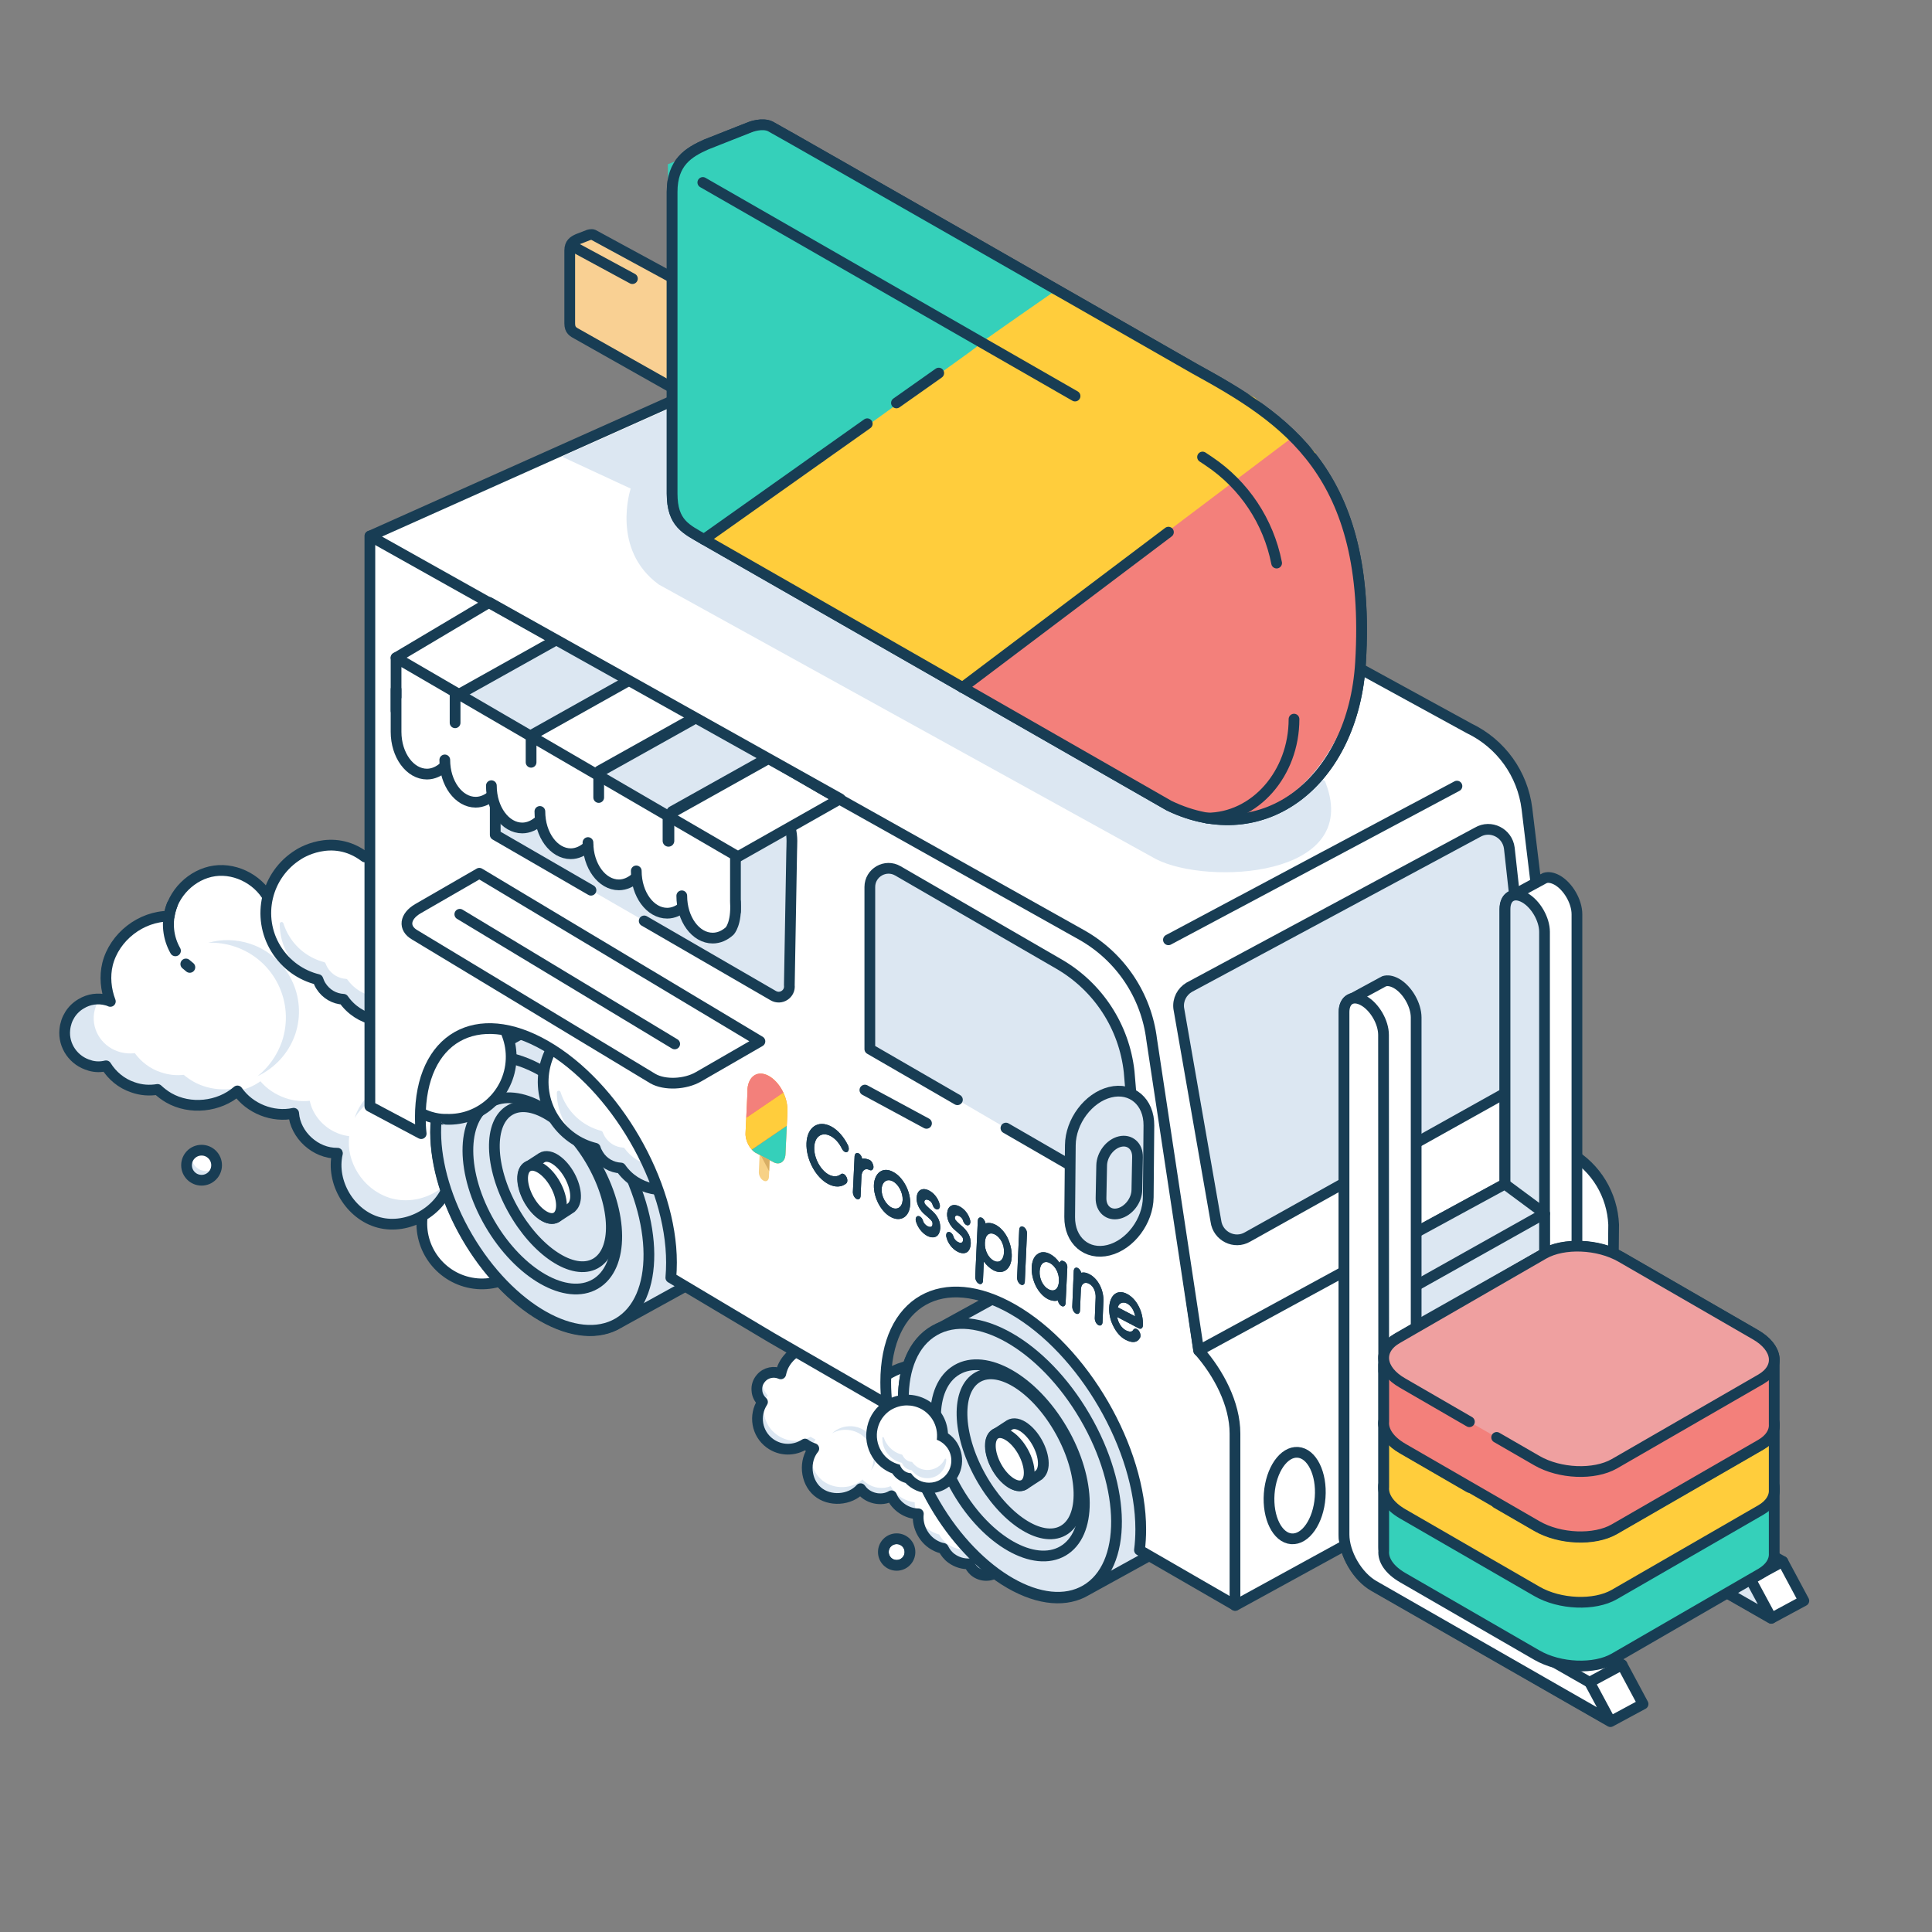 <?xml version="1.0" encoding="utf-8"?>
<!-- Generator: Adobe Illustrator 24.0.0, SVG Export Plug-In . SVG Version: 6.00 Build 0)  -->
<svg version="1.1" id="Layer_1" xmlns="http://www.w3.org/2000/svg" xmlns:xlink="http://www.w3.org/1999/xlink" x="0px" y="0px"
	 viewBox="0 0 900 900" style="enable-background:new 0 0 900 900;" xml:space="preserve">
<rect x="0" y="0" width="900" height="900" fill="#808080" stroke="none"/>
<style type="text/css">
	.st0{fill:#FFFFFF;}
	.st1{fill:none;stroke:#183D54;stroke-width:5.102;stroke-linecap:round;stroke-linejoin:round;stroke-miterlimit:10;}
	.st2{fill:none;stroke:#183D54;stroke-width:5;stroke-linecap:round;stroke-linejoin:round;stroke-miterlimit:10;}
	.st3{fill:#DCE7F2;}
	
		.st4{fill-rule:evenodd;clip-rule:evenodd;fill:#DCE7F2;stroke:#183D54;stroke-width:5;stroke-linecap:round;stroke-linejoin:round;stroke-miterlimit:10;}
	
		.st5{fill-rule:evenodd;clip-rule:evenodd;fill:#FFFFFF;stroke:#183D54;stroke-width:5;stroke-linecap:round;stroke-linejoin:round;stroke-miterlimit:10;}
	.st6{fill:none;stroke:#183D54;stroke-width:1.668;stroke-linecap:round;stroke-linejoin:round;stroke-miterlimit:10;}
	.st7{fill:#183D54;}
	.st8{fill:#FFFFFF;stroke:#183D54;stroke-width:5;stroke-linecap:round;stroke-linejoin:round;stroke-miterlimit:10;}
	.st9{fill:#DCE7F2;stroke:#183D54;stroke-width:5;stroke-linecap:round;stroke-linejoin:round;stroke-miterlimit:10;}
	
		.st10{fill-rule:evenodd;clip-rule:evenodd;fill:none;stroke:#183D54;stroke-width:5;stroke-linecap:round;stroke-linejoin:round;stroke-miterlimit:10;}
	.st11{fill-rule:evenodd;clip-rule:evenodd;fill:#FFFFFF;}
	
		.st12{fill-rule:evenodd;clip-rule:evenodd;fill:#DCE7F2;stroke:#183D54;stroke-width:5.424;stroke-linecap:round;stroke-linejoin:round;stroke-miterlimit:10;}
	
		.st13{fill-rule:evenodd;clip-rule:evenodd;fill:#F9D093;stroke:#183D54;stroke-width:5;stroke-linecap:round;stroke-linejoin:round;stroke-miterlimit:10;}
	.st14{fill:#35D0BA;}
	.st15{fill:#FFCD3C;}
	.st16{fill:#F3807B;}
	
		.st17{fill-rule:evenodd;clip-rule:evenodd;fill:#FFFFFF;stroke:#183D54;stroke-width:5.424;stroke-linecap:round;stroke-linejoin:round;stroke-miterlimit:10;}
	.st18{fill:#35D0BA;stroke:#183D54;stroke-width:5;stroke-linecap:round;stroke-linejoin:round;stroke-miterlimit:10;}
	.st19{fill:#FFCD3C;stroke:#183D54;stroke-width:5;stroke-linecap:round;stroke-linejoin:round;stroke-miterlimit:10;}
	.st20{fill:#F3807B;stroke:#183D54;stroke-width:5;stroke-linecap:round;stroke-linejoin:round;stroke-miterlimit:10;}
	.st21{fill:#EFA0A0;stroke:#183D54;stroke-width:5;stroke-linecap:round;stroke-linejoin:round;stroke-miterlimit:10;}
	.st22{clip-path:url(#SVGID_2_);fill:#F7D186;}
	.st23{clip-path:url(#SVGID_4_);fill:#FF9234;}
	.st24{clip-path:url(#SVGID_6_);enable-background:new    ;}
	.st25{clip-path:url(#SVGID_8_);}
	.st26{clip-path:url(#SVGID_10_);}
	.st27{clip-path:url(#SVGID_12_);fill:#FFCD3C;}
	.st28{clip-path:url(#SVGID_14_);enable-background:new    ;}
	.st29{clip-path:url(#SVGID_16_);}
	.st30{clip-path:url(#SVGID_18_);}
	.st31{clip-path:url(#SVGID_20_);fill:#F3807B;}
	.st32{clip-path:url(#SVGID_22_);enable-background:new    ;}
	.st33{clip-path:url(#SVGID_24_);}
	.st34{clip-path:url(#SVGID_26_);}
	.st35{clip-path:url(#SVGID_28_);fill:#35D0BA;}
	.st36{clip-path:url(#SVGID_30_);fill:#D8AE64;}
	.st37{clip-path:url(#SVGID_32_);fill:#183D54;}
	.st38{clip-path:url(#SVGID_34_);fill:#183D54;}
	.st39{clip-path:url(#SVGID_36_);fill:#183D54;}
	.st40{clip-path:url(#SVGID_38_);fill:#183D54;}
	.st41{clip-path:url(#SVGID_40_);fill:#183D54;}
	.st42{clip-path:url(#SVGID_42_);fill:#183D54;}
	.st43{clip-path:url(#SVGID_44_);fill:#183D54;}
	.st44{clip-path:url(#SVGID_46_);fill:#183D54;}
	.st45{clip-path:url(#SVGID_48_);fill:#183D54;}
	.st46{clip-path:url(#SVGID_50_);fill:#183D54;}
</style>
<g>
	<g>
		<g>
			<path class="st0" d="M276.4,569c0.9-11.4-7.5-21.4-18.9-22.3c-4.8-0.4-9.3,0.9-13,3.3c-4.5-4.5-10.6-7.5-17.5-8.1
				c-15.5-1.3-29.1,10.2-30.4,25.7c-1.3,15.5,10.2,29.1,25.7,30.4c7.6,0.6,14.8-1.9,20.3-6.4c0.9,0.3,1.8,0.5,2.8,0.6
				c3.9,0.3,7.5-1.4,9.8-4.2C266.1,588.3,275.5,580,276.4,569"/>
			<path class="st1" d="M253.2,546.7c-3.2,0.4-6.2,1.5-8.8,3.2c-4.5-4.5-10.6-7.5-17.5-8.1c-13.9-1.1-26.3,8-29.6,21.1"/>
			<path class="st2" d="M196.6,567.6c-1.3,15.5,10.2,29.1,25.7,30.4c7.6,0.6,14.8-1.9,20.3-6.4c0.9,0.3,1.8,0.5,2.8,0.6
				c3.9,0.3,7.5-1.4,9.8-4.2c10.9,0.3,20.3-8,21.2-19"/>
			<path class="st0" d="M225.8,469.2c3.1-6.1,8.5-10.5,14.7-12.6"/>
			<path class="st1" d="M225.8,469.2c3.1-6.1,8.5-10.5,14.7-12.6"/>
			<path class="st0" d="M273.9,535.6c0.8,0.1,1.6,0.3,2.4,0.6c2.2,0.7,4.1,1.9,5.6,3.4"/>
			<path class="st1" d="M273.9,535.6c0.8,0.1,1.6,0.3,2.4,0.6c2.2,0.7,4.1,1.9,5.6,3.4"/>
			<path class="st3" d="M238.9,519.8c-0.3-2.7-1.3-5.3-3.1-7.5c-5-6.2-14.2-7.1-20.5-2c-1.4,1.2-2.6,2.5-3.5,4
				c0.8-2.6,2.4-5,4.6-6.8c6-4.8,14.8-4,19.5,1.9C238.4,512.5,239.4,516.2,238.9,519.8z"/>
			<path class="st1" d="M242.8,591.3c-1.5-0.7-2.8-1.8-3.8-3.1"/>
			<circle class="st0" cx="93.9" cy="542.8" r="7"/>
			<path class="st3" d="M101.6,543.8c-1.2,3.7-5.2,5.6-8.9,4.4c-3.7-1.2-5.6-5.2-4.4-8.9c0.2-0.6,0.5-1.2,0.9-1.7
				c-0.5,3.3,1.5,6.5,4.7,7.6c3,1,6.3-0.1,8-2.7C101.8,542.9,101.7,543.3,101.6,543.8z"/>
			<circle class="st2" cx="93.9" cy="542.8" r="7"/>
			<path class="st0" d="M150.1,405.6c-5.8,8.2-14.4,16.9-24.2,14.8c-4.3-9.8-15.5-16-26.1-14.6c-10.6,1.5-19.7,10.5-21.1,21.1
				c-13-0.1-25.5,9.6-28.7,22.3c-1.4,5.8-0.9,11.9,1.3,17.4c-0.2-0.1-0.3-0.1-0.5-0.2c-0.4-0.1-0.8-0.3-1.2-0.4
				c-4.1-1-8.3-0.4-11.9,1.7c-3.6,2.2-6.2,5.6-7.2,9.7c-2,7.9,2.5,16.2,10.2,18.8c0.4,0.1,0.8,0.3,1.2,0.4c2.5,0.6,5.1,0.6,7.4,0.1
				c2.8,4.5,7.1,8.1,12.5,10c3.8,1.3,7.7,1.6,11.5,1c1.6,1.5,3.3,2.8,5.2,3.9c9.9,5.7,23.4,4.3,32-3.2c5.7,8.2,16.5,12.5,26.2,10.4
				c0.7,10.1,10.3,18.8,20.4,18.6c-3.2,13.5,5.9,28.7,19.4,32.3c13.4,3.5,28.9-5.3,32.7-18.6c2.3,1.8,4.9,3.1,7.6,4.1
				c0.2,10.9,7.1,21.1,18,24.8c13.4,4.6,28-2.2,33.3-15.2c3.8,0.9,7.7,0.3,11-1.6"/>
			<path class="st1" d="M285.9,554c1.6-6.4-1.3-13-6.7-16.2c1.3-1.4,2.6-2.9,3.6-4.6c6.3-10,6.2-23.5-0.1-33.5
				c-3.6-5.6-3.5-5.3-2.8-12c0.8-8.8-2.6-17.7-8.7-24"/>
			<path class="st3" d="M62.3,504.4c-4.9-1.7-9-4.9-11.7-9.1l-0.7-1.1l-1.3,0.3c-2.2,0.5-4.4,0.4-6.7-0.1c-0.3-0.1-0.7-0.2-1.1-0.3
				c-6.9-2.4-11-9.5-9.3-16.4c0.9-3.5,3.1-6.5,6.3-8.3c2.2-1.3,4.8-1.9,7.4-1.8c-0.5,0.9-0.8,1.9-1.1,3c-2,8,2.7,16.5,10.9,19.2
				c0.5,0.2,0.9,0.3,1.3,0.4c2.1,0.5,4.3,0.7,6.5,0.4c3,4.1,7.2,7.3,12.1,8.9c3.5,1.2,7.1,1.6,10.7,1.2c1.4,1.2,3,2.3,4.6,3.2
				c1.4,0.8,3,1.5,4.5,2c4.6,1.6,9.6,1.9,14.3,1.2c-6.8,5.6-16.8,7.3-25.7,4.3c-1.5-0.5-2.9-1.1-4.2-1.9c-1.8-1-3.4-2.2-4.8-3.6
				l-0.7-0.6l-0.9,0.1C69.4,505.9,65.7,505.6,62.3,504.4z"/>
			<path class="st3" d="M176.1,566.8c-11.8-4-19.4-17.1-16.7-28.6l0.5-2.1l-2.3,0c-1.9,0-3.8-0.3-5.7-0.9c-7-2.4-12.3-8.8-12.9-15.5
				l-0.2-2l-2,0.4c-4,0.8-8.2,0.5-12.3-0.9c-4.9-1.7-9.1-4.7-11.9-8.6l-0.5-0.7c3.3-0.8,6.4-2.2,9.2-4.2c3,3.5,7,6.2,11.6,7.8
				c3.8,1.3,7.7,1.7,11.4,1.3c1.4,6.9,6.9,13.1,14.1,15.5c1.4,0.5,2.9,0.8,4.3,1c-1.6,11.8,6.3,24.5,18.2,28.5
				c0.5,0.2,1.1,0.4,1.6,0.5c8.7,2.3,18-0.3,24.5-6c-4,11.1-17.7,18.1-29.5,15C177,567.2,176.6,567,176.1,566.8z"/>
			<path class="st2" d="M279.2,563c-3.3,2-7.3,2.6-11,1.6c-5.3,13-19.9,19.8-33.3,15.2c-10.9-3.7-17.9-13.9-18-24.8
				c-2.7-0.9-5.3-2.3-7.6-4.1c-3.8,13.4-19.3,22.1-32.7,18.6c-13.4-3.5-22.6-18.7-19.4-32.3c-10.2,0.2-19.7-8.5-20.4-18.6
				c-9.7,2.1-20.5-2.2-26.2-10.4c-8.6,7.5-22.1,8.9-32,3.2c-1.9-1.1-3.6-2.4-5.2-3.9c-3.7,0.6-7.6,0.4-11.5-1
				c-5.4-1.8-9.7-5.5-12.5-10c-2.4,0.6-4.9,0.6-7.4-0.1c-0.1,0-0.1,0-0.2-0.1c-7.4-2-12.4-9.1-11.6-16.7c0.5-5.1,3.3-9.5,7.6-12
				c3.6-2.2,7.9-2.8,11.9-1.7c0.4,0.1,0.8,0.2,1.2,0.4c0.2,0.1,0.3,0.1,0.5,0.2c-2.1-5.5-2.7-11.7-1.3-17.4
				c3.2-12.7,15.6-22.3,28.7-22.3c1.5-10.6,10.6-19.6,21.1-21.1c10.6-1.5,21.8,4.8,26.1,14.6c6.9-4.8,16.4-1.7,19.2,6.1l1.9,6.6
				c1.9,6.5,5.6,12.3,10.8,16.6c8.7-5.4,20.1-1,22.9,8.9"/>
			<path class="st1" d="M81.7,442.9c-3.4-6-4.3-13.3-1.9-20.3c0.1-0.4,0.3-0.8,0.4-1.1"/>
			<path class="st0" d="M88.4,450.6c-0.6-0.5-1.2-1-1.8-1.5"/>
			<path class="st1" d="M88.4,450.6c-0.6-0.5-1.2-1-1.8-1.5"/>
			<path class="st3" d="M275.8,560c-2.9,1.6-6.2,2.1-9.4,1.3l-1.5-0.4l-0.5,1.3c-4.7,11.5-17.9,17.2-30.1,13.1
				c-9.7-3.3-16.4-12.2-16.7-22.1l0-1.2l-1.2-0.4c-2.6-0.9-4.9-2.1-6.9-3.7l-0.6-0.5c1.7-1.9,3.1-4.1,4-6.5c1.3,0.8,2.8,1.6,4.3,2.2
				c0.8,10.1,7.8,19,17.8,22.4c12.6,4.3,26.2-1.3,31.6-12.7c3.4,0.5,6.8-0.1,9.8-1.8c2-1.2,3.7-2.7,4.9-4.6"/>
			<path class="st1" d="M208.5,457.4c-0.1-0.3-0.2-0.6-0.3-0.9c-1.5-4.5-5-7.7-9.3-9.1c0.2-2-0.1-4.1-0.7-6.1
				c-1.9-5.8-6.8-9.7-12.7-11c0.5-4.2,0.2-8.5-1.2-12.8c-5.1-15.6-22.1-23.9-38-18.8c-15.9,5.2-24.7,22-19.7,37.6
				c0.8,2.5,1.9,4.8,3.3,6.9"/>
			<path class="st3" d="M120,501.3c5-4,9-9.5,11.3-16c6.2-18.3-3.5-38.1-21.8-44.3c-4.2-1.4-8.4-2-12.5-1.8
				c6.2-1.8,13.1-1.7,19.7,0.5c17.4,5.9,26.7,24.8,20.8,42.2C134.4,490.8,127.9,497.6,120,501.3z"/>
			<path class="st3" d="M211.1,530.1c-0.4-4.5-2.2-9-5.2-12.7c-8.5-10.5-24.1-12.1-34.8-3.4c-2.4,2-4.4,4.3-5.9,6.8
				c1.4-4.4,4-8.5,7.9-11.6c10.2-8.2,25-6.8,33.1,3.3C210.4,517.6,212,524,211.1,530.1z"/>
		</g>
		<g>
			<path class="st0" d="M191.7,472.1c11.1-6.8,14.5-21.3,7.7-32.4c-2.9-4.6-7.1-7.9-11.8-9.7c1.1-7.2-0.3-14.8-4.4-21.5
				c-9.3-15-29-19.7-44-10.4c-15,9.3-19.7,29-10.4,44c4.6,7.4,11.7,12.3,19.5,14.2c0.3,1,0.8,2,1.4,3c2.3,3.8,6.3,6,10.5,6.2
				C167.1,475.7,181,478.7,191.7,472.1z"/>
			<path class="st3" d="M161.4,465.2c-0.1-0.2-0.4-0.3-0.6-0.3c-3.4-0.3-6.6-2.1-8.6-5.2c-0.4-0.7-0.8-1.4-1-2.1
				c-0.1-0.3-0.3-0.5-0.6-0.5c-6.5-1.7-12.4-5.9-16.2-12c-2.8-4.6-4.1-9.7-4.1-14.7c0-1,1.4-1.2,1.7-0.3c0.7,2.1,1.6,4.2,2.8,6.1
				c3.8,6.2,9.7,10.3,16.2,12c0.3,0.1,0.5,0.3,0.6,0.5c0.3,0.7,0.6,1.4,1,2.1c1.9,3.1,5.1,5,8.6,5.2c0.2,0,0.5,0.1,0.6,0.3
				c6.1,8.5,17.8,10.9,26.8,5.3c3.4-2.1,5.9-5,7.5-8.3c0.4-0.8,1.6-0.5,1.6,0.4c-0.1,6.6-3.5,13-9.6,16.8
				C179.2,476.1,167.5,473.6,161.4,465.2z"/>
			<path class="st2" d="M201.8,445c3.2,10-0.7,21.3-10.1,27.1c-10.7,6.6-24.6,3.6-31.7-6.6c-4.2-0.2-8.1-2.4-10.5-6.2
				c-0.6-0.9-1-1.9-1.4-3c-7.8-1.9-14.9-6.8-19.5-14.2c-9.3-15-4.6-34.7,10.4-44c0,0,15.6-10.6,31,1.1"/>
		</g>
		<g>
			<path class="st4" d="M332.1,568.3c0-31.5-22.2-69.8-49.7-85.7c-13.9-8-26.5-8.7-35.5-3.3l0,0l-29.1,16l0,0
				c-9.2,5-14.9,16.1-14.9,32.1c0,31.5,22.2,69.8,49.7,85.7c13.9,8,26.5,8.7,35.5,3.3l29.4-16.2c0,0,0.1,0,0.1-0.1l0.2-0.1l0,0
				C326.6,594.9,332.1,583.9,332.1,568.3z"/>
			
				<ellipse transform="matrix(0.863 -0.505 0.505 0.863 -246.189 203.583)" class="st4" cx="252.6" cy="556.1" rx="40.4" ry="70"/>
			
				<ellipse transform="matrix(0.863 -0.505 0.505 0.863 -246.189 203.583)" class="st4" cx="252.6" cy="556.1" rx="28.2" ry="48.9"/>
			
				<ellipse transform="matrix(0.875 -0.484 0.484 0.875 -235.417 193.799)" class="st4" cx="257.6" cy="552.8" rx="21.4" ry="40.9"/>
			<path class="st5" d="M268.1,558.1c0.4-5.6-3.3-13.3-8.3-17.2c-2.9-2.3-5.6-2.7-7.4-1.6l0,0l-6.6,4.3l0,0
				c-1.2,0.8-2.1,2.3-2.2,4.6c-0.4,5.6,3.3,13.3,8.3,17.2c3,2.4,5.7,2.8,7.6,1.5l0,0l6.6-4.3l0-0.1
				C267.2,561.7,267.9,560.2,268.1,558.1z"/>
			
				<ellipse transform="matrix(0.875 -0.484 0.484 0.875 -237.243 191.702)" class="st5" cx="252.6" cy="555.2" rx="7.1" ry="13.6"/>
		</g>
		<g>
			<path class="st0" d="M461.7,671.8c5.6-1.1,11.8,1.9,14.3,7c2.6,5.1,1.3,11.8-2.9,15.7c4,5.7,3.5,14.1-1.1,19.4
				c-2.1,2.4-5,4-8.1,4.7c0.1,0,0.2,0.1,0.2,0.2c0.2,0.1,0.4,0.3,0.5,0.4c1.7,1.5,2.7,3.5,2.9,5.8c0.2,2.2-0.6,4.4-2.1,6.1
				c-2.9,3.3-7.9,3.8-11.4,1.2c-0.2-0.1-0.3-0.3-0.5-0.4c-1.1-0.9-1.8-2-2.3-3.3c-2.8,0.2-5.7-0.6-8.2-2.5c-1.7-1.3-3-2.9-3.9-4.7
				c-1.1-0.2-2.2-0.6-3.3-1.1c-5.5-2.6-9-9-8.3-15c-5.3,0-10.5-3.5-12.5-8.4c-4.7,2.8-11.4,1.2-14.4-3.3c-5,5.5-14.4,6.1-20.1,1.3
				c-5.6-4.8-6.5-14.3-1.7-20c-1.5-0.5-2.9-1.2-4.1-2.1c-4.9,3.2-11.4,3.3-16.4-0.4c-6.1-4.5-7.5-13-3.4-19.2
				c-1.6-1.4-2.5-3.3-2.6-5.4c-0.1-2.1,0.5-4.1,1.9-5.7c2.3-2.7,6.1-3.4,9.2-2c0.2-1,0.5-2,0.9-3c2.5-5.8,8.5-9.9,14.7-10.1
				c3.6-0.1,3.4-0.1,6.1-2.4c4.5-3.8,11.2-4.8,16.7-2.4c5.4,2.4,9.3,7.9,9.6,13.8"/>
			<path class="st6" d="M461.7,671.8c5.6-1.1,11.8,1.9,14.3,7c2.6,5.1,1.3,11.8-2.9,15.7c4,5.7,3.5,14.1-1.1,19.4
				c-2.1,2.4-5,4-8.1,4.7c0.1,0,0.2,0.1,0.2,0.2c0.2,0.1,0.4,0.3,0.5,0.4c1.7,1.5,2.7,3.5,2.9,5.8c0.2,2.2-0.6,4.4-2.1,6.1
				c-2.9,3.3-7.9,3.8-11.4,1.2c-0.2-0.1-0.3-0.3-0.5-0.4c-1.1-0.9-1.8-2-2.3-3.3c-2.8,0.2-5.7-0.6-8.2-2.5c-1.7-1.3-3-2.9-3.9-4.7
				c-1.1-0.2-2.2-0.6-3.3-1.1c-5.5-2.6-9-9-8.3-15c-5.3,0-10.5-3.5-12.5-8.4c-4.7,2.8-11.4,1.2-14.4-3.3c-5,5.5-14.4,6.1-20.1,1.3
				c-5.6-4.8-6.5-14.3-1.7-20c-1.5-0.5-2.9-1.2-4.1-2.1c-4.9,3.2-11.4,3.3-16.4-0.4c-6.1-4.5-7.5-13-3.4-19.2
				c-1.6-1.4-2.5-3.3-2.6-5.4c-0.1-2.1,0.5-4.1,1.9-5.7c2.3-2.7,6.1-3.4,9.2-2c0.2-1,0.5-2,0.9-3c2.5-5.8,8.5-9.9,14.7-10.1
				c3.6-0.1,3.4-0.1,6.1-2.4c3.6-3,8.6-4.2,13.2-3.4"/>
			<path class="st3" d="M439.9,719.9l-0.2-0.4l-0.5-0.1c-1-0.2-2-0.6-3-1c-0.7-0.3-1.4-0.8-2-1.2c-3.9-2.9-6.1-7.7-5.7-12.2
				c1.1,2.2,2.7,4.2,4.7,5.7c0.7,0.5,1.4,1,2.2,1.3c0.9,0.4,1.8,0.8,2.7,1c0.9,1.6,2.1,3.1,3.7,4.2c2.1,1.6,4.7,2.5,7.4,2.5
				c0.5,1,1.2,1.9,2.1,2.7c0.2,0.2,0.4,0.3,0.6,0.5c3.6,2.7,8.6,2.2,11.4-1c0.4-0.4,0.7-0.9,1-1.3c0.8,1.1,1.3,2.4,1.4,3.7
				c0.2,1.9-0.4,3.7-1.7,5.1c-2.4,2.7-6.7,3.1-9.7,0.9c-0.2-0.1-0.3-0.2-0.5-0.4c-0.9-0.8-1.6-1.7-2-2.8l-0.3-0.6l-0.7,0
				c-2.6,0.1-5.2-0.7-7.4-2.3C441.9,723,440.7,721.5,439.9,719.9z M357.3,654l0.4-0.6l-0.6-0.5c-1.3-1.2-2.2-2.8-2.3-4.5
				c-0.2-1.8,0.4-3.4,1.5-4.8c0.7-0.8,1.6-1.4,2.7-1.8c-0.4,1.1-0.6,2.3-0.5,3.5c0.2,1.8,0.9,3.5,2.2,4.9c-3.4,5.9-1.7,13.5,4,17.8
				c4.5,3.4,10.6,3.7,15.3,1c0.7,0.5,1.5,0.9,2.3,1.2c-0.8,1.2-1.3,2.4-1.6,3.8l-0.4-0.1c-1.3-0.4-2.5-1.1-3.7-1.9l-0.5-0.4
				l-0.5,0.3c-4.4,2.9-10.4,2.6-14.8-0.6C355.2,667.1,353.7,659.6,357.3,654z M382.6,693.2c-4.9-4.2-5.9-12.3-2.3-17.3
				c-0.5,4.5,1.2,9.3,4.8,12.4c0.2,0.2,0.5,0.4,0.7,0.6c5.3,3.9,13.2,3.6,17.8-0.7c0.5,0.6,1.1,1.1,1.7,1.6c3.2,2.4,7.6,2.9,11,1.5
				c0.9,1.7,2.3,3.3,4,4.6c2.1,1.5,4.4,2.5,6.9,2.7c0,1.8,0.3,3.5,0.9,5.2l-0.4,0c-2.5,0-5.1-1-7.3-2.6c-1.8-1.4-3.2-3.1-4.1-5.1
				l-0.4-1l-0.9,0.5c-3.1,1.8-7.5,1.4-10.6-0.9c-0.8-0.6-1.5-1.4-2.1-2.2l-0.7-1l-0.8,0.9c-4.2,4.6-12.2,5.2-17.4,1.3
				C383,693.5,382.8,693.3,382.6,693.2z"/>
			<path class="st3" d="M387.6,667.7c2.1-1.2,4.6-1.8,7.2-1.6c7.2,0.5,12.6,6.9,12.1,14.2c-0.1,1.7-0.5,3.2-1.2,4.7
				c1.5-1.9,2.5-4.3,2.7-7c0.5-7-4.6-13.1-11.5-13.6C393.4,664.2,390,665.4,387.6,667.7z"/>
			<circle class="st0" cx="417.7" cy="723" r="3.7"/>
			<path class="st6" d="M421.4,723c0,2.1-1.7,3.7-3.7,3.7c-2.1,0-3.7-1.7-3.7-3.7c0-2.1,1.7-3.7,3.7-3.7
				C419.7,719.3,421.4,721,421.4,723z"/>
			<path class="st0" d="M398.6,621.1c-4.6-0.8-9.6,0.4-13.2,3.4c-2.8,2.3-2.6,2.3-6.1,2.4c-6.3,0.2-12.3,4.4-14.7,10.1
				c-0.4,1-0.7,2-0.9,3c-3.1-1.4-6.9-0.7-9.2,2c-1.4,1.6-2.1,3.6-1.9,5.7c0.1,2.1,1.1,4,2.6,5.4c-4.1,6.3-2.7,14.7,3.4,19.2
				c5,3.7,11.5,3.6,16.4,0.4c1.2,0.9,2.6,1.6,4.1,2.1c-4.7,5.7-3.9,15.2,1.7,20c5.6,4.8,15.1,4.2,20.1-1.3c3,4.5,9.7,6.1,14.4,3.3
				c2,4.9,7.2,8.4,12.5,8.4c-0.7,6.1,2.8,12.4,8.3,15c1,0.5,2.1,0.9,3.3,1.1c0.9,1.8,2.2,3.5,3.9,4.7c2.5,1.8,5.4,2.6,8.2,2.5
				c0.5,1.2,1.2,2.3,2.3,3.3c0,0,0,0,0.1,0.1c3.1,2.6,7.7,2.7,10.8,0.1c2.1-1.8,3.2-4.4,3-7.1c-0.2-2.2-1.2-4.3-2.9-5.8
				c-0.2-0.2-0.3-0.3-0.5-0.4c-0.1-0.1-0.2-0.1-0.2-0.2c3.1-0.8,6-2.4,8.1-4.7c4.6-5.2,5.1-13.7,1.1-19.4c4.2-3.9,5.4-10.6,2.9-15.7
				c-2.6-5.1-8.7-8.1-14.3-7l0-0.5c3-28.3-29.5-46.2-51.8-28.6c1.7-3.2,2-6.9,1.1-10.3"/>
			<path class="st3" d="M439.3,721.9l-0.2-0.4l-0.5-0.1c-1-0.2-2.1-0.6-3.1-1c-0.7-0.4-1.4-0.8-2.1-1.3c-4-3-6.3-7.9-5.9-12.6
				c1.1,2.3,2.8,4.4,4.9,5.9c0.7,0.5,1.5,1,2.3,1.4c0.9,0.4,1.8,0.8,2.8,1c0.9,1.7,2.2,3.2,3.8,4.4c2.2,1.6,4.9,2.6,7.6,2.6
				c0.5,1,1.3,2,2.1,2.7c0.2,0.2,0.4,0.3,0.6,0.5c3.7,2.7,8.9,2.3,11.8-1.1c0.4-0.4,0.7-0.9,1-1.4c0.8,1.1,1.3,2.4,1.4,3.8
				c0.2,2-0.4,3.8-1.7,5.3c-2.5,2.8-6.9,3.2-10,0.9c-0.2-0.1-0.3-0.3-0.5-0.4c-0.9-0.8-1.6-1.8-2.1-2.9l-0.3-0.6l-0.7,0
				c-2.7,0.1-5.4-0.7-7.6-2.4C441.4,725.2,440.1,723.6,439.3,721.9z M354,654l0.4-0.7l-0.6-0.6c-1.4-1.2-2.2-2.9-2.4-4.7
				c-0.2-1.8,0.4-3.6,1.6-4.9c0.7-0.8,1.7-1.5,2.8-1.8c-0.5,1.1-0.6,2.4-0.5,3.7c0.2,1.9,1,3.6,2.3,5c-3.5,6.1-1.7,14,4.2,18.3
				c4.7,3.5,10.9,3.8,15.8,1c0.8,0.5,1.5,0.9,2.3,1.3c-0.8,1.2-1.4,2.5-1.7,3.9l-0.4-0.1c-1.3-0.4-2.6-1.1-3.8-2l-0.5-0.4l-0.6,0.4
				c-4.6,3-10.7,2.7-15.3-0.6C351.8,667.5,350.3,659.7,354,654z M380.2,694.4c-5.1-4.3-6.1-12.7-2.4-17.9c-0.5,4.7,1.2,9.6,4.9,12.8
				c0.2,0.2,0.5,0.4,0.7,0.6c5.5,4.1,13.6,3.7,18.4-0.7c0.5,0.6,1.1,1.1,1.8,1.6c3.3,2.5,7.8,3,11.3,1.5c1,1.8,2.4,3.4,4.1,4.7
				c2.1,1.6,4.6,2.5,7.1,2.8c0,1.8,0.3,3.7,1,5.4l-0.4,0c-2.6,0-5.3-1-7.5-2.7c-1.9-1.4-3.4-3.2-4.2-5.2l-0.4-1l-0.9,0.5
				c-3.2,1.8-7.7,1.4-11-1c-0.9-0.6-1.6-1.4-2.2-2.2l-0.7-1l-0.8,0.9c-4.3,4.8-12.6,5.4-18,1.4C380.6,694.7,380.4,694.6,380.2,694.4
				z"/>
			<path class="st2" d="M398.6,621.1c-4.6-0.8-9.6,0.4-13.2,3.4c-2.8,2.3-2.6,2.3-6.1,2.4c-6.3,0.2-12.3,4.4-14.7,10.1
				c-0.4,1-0.7,2-0.9,3c-3.1-1.4-6.9-0.7-9.2,2c-1.4,1.6-2.1,3.6-1.9,5.7c0.1,2.1,1.1,4,2.6,5.4c-4.1,6.3-2.7,14.7,3.4,19.2
				c5,3.7,11.5,3.6,16.4,0.4c1.2,0.9,2.6,1.6,4.1,2.1c-4.7,5.7-3.9,15.2,1.7,20c5.6,4.8,15.1,4.2,20.1-1.3c3,4.5,9.7,6.1,14.4,3.3
				c2,4.9,7.2,8.4,12.5,8.4c-0.7,6.1,2.8,12.4,8.3,15c1,0.5,2.1,0.9,3.3,1.1c0.9,1.8,2.2,3.5,3.9,4.7c2.5,1.8,5.4,2.6,8.2,2.5
				c0.5,1.2,1.2,2.3,2.3,3.3c0,0,0,0,0.1,0.1c3.1,2.6,7.7,2.7,10.8,0.1c2.1-1.8,3.2-4.4,3-7.1c-0.2-2.2-1.2-4.3-2.9-5.8
				c-0.2-0.2-0.3-0.3-0.5-0.4c-0.1-0.1-0.2-0.1-0.2-0.2c3.1-0.8,6-2.4,8.1-4.7c4.6-5.2,5.1-13.7,1.1-19.4c4.2-3.9,5.4-10.6,2.9-15.7
				s-8.7-8.1-14.3-7l0-0.5c3-28.3-29.5-46.2-51.8-28.6c1.7-3.2,2-6.9,1.1-10.3"/>
			<path class="st3" d="M387.6,667.7c2.1-1.2,4.6-1.8,7.2-1.6c7.2,0.5,12.6,6.9,12.1,14.2c-0.1,1.7-0.5,3.2-1.2,4.7
				c1.5-1.9,2.5-4.3,2.7-7c0.5-7-4.6-13.1-11.5-13.6C393.4,664.2,390,665.4,387.6,667.7z"/>
			<circle class="st0" cx="417.7" cy="723" r="3.7"/>
			<g>
				<path class="st7" d="M417.7,719.3c2.1,0,3.7,1.7,3.7,3.7c0,2.1-1.7,3.7-3.7,3.7c-2.1,0-3.7-1.7-3.7-3.7
					C413.9,721,415.6,719.3,417.7,719.3 M417.7,714.3c-4.8,0-8.7,3.9-8.7,8.7s3.9,8.7,8.7,8.7c4.8,0,8.7-3.9,8.7-8.7
					S422.5,714.3,417.7,714.3L417.7,714.3z"/>
			</g>
		</g>
		<g>
			<path class="st4" d="M550,692.8c0-31.5-22.2-69.8-49.7-85.7c-13.9-8-26.5-8.7-35.5-3.3l0,0l-29.1,16l0,0
				c-9.2,5-14.9,16.1-14.9,32.1c0,31.5,22.2,69.8,49.7,85.7c13.9,8,26.5,8.7,35.5,3.3l29.4-16.2c0,0,0.1,0,0.1-0.1l0.2-0.1l0,0
				C544.5,719.3,550,708.4,550,692.8z"/>
			
				<ellipse transform="matrix(0.863 -0.505 0.505 0.863 -279.226 330.628)" class="st4" cx="470.5" cy="680.5" rx="40.4" ry="70"/>
			
				<ellipse transform="matrix(0.863 -0.505 0.505 0.863 -279.226 330.628)" class="st4" cx="470.5" cy="680.5" rx="28.2" ry="48.9"/>
			
				<ellipse transform="matrix(0.875 -0.484 0.484 0.875 -268.444 314.86)" class="st4" cx="475.5" cy="677.2" rx="21.4" ry="40.9"/>
			<path class="st5" d="M486,682.6c0.4-5.6-3.3-13.3-8.3-17.2c-2.9-2.3-5.6-2.7-7.4-1.6l0,0l-6.6,4.3l0,0c-1.2,0.8-2.1,2.3-2.2,4.6
				c-0.4,5.6,3.3,13.3,8.3,17.2c3,2.4,5.7,2.8,7.6,1.5l0,0l6.6-4.3l0-0.1C485.1,686.2,485.8,684.7,486,682.6z"/>
			
				<ellipse transform="matrix(0.875 -0.484 0.484 0.875 -270.27 312.764)" class="st5" cx="470.5" cy="679.7" rx="7.1" ry="13.6"/>
		</g>
		<path class="st5" d="M731.4,537l-42-23.9L558.5,629.2l16.9,118.7l175.5-96.2l0.8-81.2C751.1,556.6,743.5,543.9,731.4,537z"/>
		<g>
			<path class="st0" d="M320.8,550.7c11.1-6.8,14.5-21.3,7.7-32.4c-2.9-4.6-7.1-7.9-11.8-9.7c1.1-7.2-0.3-14.8-4.4-21.5
				c-9.3-15-29-19.7-44-10.4c-15,9.3-19.7,29-10.4,44c4.6,7.4,11.7,12.3,19.5,14.2c0.3,1,0.8,2,1.4,3c2.3,3.8,6.3,6,10.5,6.2
				C296.2,554.3,310.1,557.3,320.8,550.7z"/>
			<path class="st3" d="M290.5,543.8c-0.1-0.2-0.4-0.3-0.6-0.3c-3.4-0.3-6.6-2.1-8.6-5.2c-0.4-0.7-0.8-1.4-1-2.1
				c-0.1-0.3-0.3-0.5-0.6-0.5c-6.5-1.7-12.4-5.9-16.2-12c-2.8-4.6-4.1-9.7-4.1-14.7c0-1,1.4-1.2,1.7-0.3c0.7,2.1,1.6,4.2,2.8,6.1
				c3.8,6.2,9.7,10.3,16.2,12c0.3,0.1,0.5,0.3,0.6,0.5c0.3,0.7,0.6,1.4,1,2.1c1.9,3.1,5.1,5,8.6,5.2c0.2,0,0.5,0.1,0.6,0.3
				c6.1,8.5,17.8,10.9,26.8,5.3c3.4-2.1,5.9-5,7.5-8.3c0.4-0.8,1.6-0.5,1.6,0.4c-0.1,6.6-3.5,13-9.6,16.8
				C308.3,554.6,296.6,552.2,290.5,543.8z"/>
			<path class="st2" d="M268.2,476.7c-15,9.3-19.7,29-10.4,44c4.6,7.4,11.7,12.3,19.5,14.2c0.3,1,0.8,2,1.4,3
				c2.3,3.8,6.3,6,10.5,6.2c7.1,10.2,21,13.2,31.7,6.6c9.4-5.8,13.3-17.1,10.1-27.1"/>
		</g>
		<g>
			<ellipse class="st0" cx="209" cy="492.3" rx="29.1" ry="29.1"/>
			<path class="st2" d="M180,491.1c-2.2-15.9,14.2-28.5,30.3-27.8c16,0.7,28.5,14.2,27.8,30.3c-0.7,16-14.2,28.5-30.3,27.8
				C207.8,521.4,184.3,523,180,491.1z"/>
			<path class="st1" d="M194.1,517.3c-1.9-1.1-3.6-2.5-5.2-4"/>
		</g>
		<path class="st5" d="M526.2,427.2l5.4,16.4l26.8,185.5c9.2,10.4,16.9,24.8,16.9,38.7v80l-44.5-25.7c0.4-3,0.6-6.3,0.6-9.7
			c0-37.6-26.6-83.5-59.4-102.4c-32.8-18.9-59.4-3.8-59.4,33.9c0,3.4,0.2,6.8,0.6,10.3l-53.9-31.1l-46.8-27.9
			c0.2-2.3,0.3-4.6,0.3-7.1c0-37.1-26.2-82.3-58.5-100.9c-32.3-18.7-58.5-3.7-58.5,33.4c0,2.4,0.1,4.9,0.4,7.5l-23.9-12.7V249.7"/>
		<path class="st5" d="M730.5,535.5l-19.2-158.8c-2-16.2-12.1-30.3-26.9-37.4L370.9,167.7c-4.9-2.3-10.6-2.3-15.4,0.1l-183.1,81.9
			L504,435.6c18,10.2,30,28.2,32.5,48.7l21.9,144.9L730.5,535.5z"/>
		<path class="st4" d="M714.1,494.9l-11-99.8c-0.9-7.1-8.7-11-14.8-7.4L554,459.9c-3.4,2-5.4,5.8-4.9,9.8l17.3,99.1
			c0.9,7.1,8.7,11,14.8,7.4l128-71.5C712.7,502.7,714.6,498.9,714.1,494.9z"/>
		<path class="st4" d="M468.6,525.5l55,31.8c3.3,1.9,7.3-0.7,6.9-4.5l-4.5-53.5c-2.3-21-14.4-39.6-32.7-50.2l-75-43.4
			c-5.8-3.4-13.1,0.8-13.1,7.5v75.5l40.8,23.6"/>
		<path class="st4" d="M300.1,429l60.1,34.8c3.6,2.1,8-0.8,7.5-4.9l1.1-62.3c0-5.5,2.1-15.8-11.9-24.1L245,310.8
			c-6.3-3.7-14.3,4.5-14.3,11.8v66.3l44.6,25.8"/>
		<line class="st5" x1="402.9" y1="507.8" x2="431.6" y2="523.3"/>
		<g>
			<path class="st3" d="M617.2,363.8L338.6,214.5c-9.8-5.4-28.3-23.5-28.3-23.5l-48.6,21.7l32.1,14.9c0,0-9.4,28.3,13.1,44.7
				l231.6,127.9c23.8,12.3,95.5,8.7,79.2-35.1L617.2,363.8z"/>
		</g>
		<g>
			<g>
				<path class="st8" d="M830.5,727.4l-88.7-50.6c-4-2.3-7.2-7.8-7.2-12.4V425.9c0-5.9-4.1-13-9.2-15.9v0c-2.2-1.2-4.1-1.5-5.7-1
					l0,0l-0.1,0.1c-0.4,0.1-0.8,0.4-1.2,0.6l-14,7.6c-2.1,0.8-3.4,2.9-3.4,6.3v243.3c0,8.8,6.2,19.5,13.9,23.9l110.2,63.1l15.2-8.2
					L830.5,727.4z"/>
				<path class="st9" d="M815.4,735.6L726.7,685c-4-2.3-7.2-7.8-7.2-12.4V434.1c0-5.9-4.1-13-9.2-15.9v0c-5.1-2.9-9.2-0.6-9.2,5.3
					v243.3c0,8.8,6.2,19.5,13.9,23.9l110.2,63.1L815.4,735.6z"/>
				<line class="st8" x1="815.4" y1="735.6" x2="830.5" y2="727.4"/>
			</g>
			<path class="st9" d="M702.3,647.1L670.9,629c-1.5-0.8-0.9-2.9,1.2-4.6l1.3-1.1c2.1-1.7,5-2.4,6.5-1.6l31.4,18.1L702.3,647.1z"/>
			<polygon class="st9" points="653.7,621.1 646.6,581.2 701,551.6 719.5,565.3 719.5,583.9 			"/>
			<line class="st8" x1="657.3" y1="600.2" x2="719.5" y2="565.3"/>
			<polygon class="st9" points="653.6,684.1 653.6,667.5 653.8,653.2 701.5,630.9 714.9,633.6 714.9,652.1 			"/>
			<line class="st8" x1="656" y1="661.6" x2="713.9" y2="633.8"/>
			<g>
				<path class="st8" d="M755.6,775.5L666.9,725c-4-2.3-7.2-7.8-7.2-12.4V474c0-5.9-4.1-13-9.2-15.9v0c-2.2-1.2-4.1-1.5-5.7-1l0,0
					l-0.1,0.1c-0.4,0.1-0.8,0.4-1.2,0.6l-14,7.6c-2.1,0.8-3.4,2.9-3.4,6.3v243.3c0,8.8,6.2,19.5,13.9,23.9l110.2,63.1l15.2-8.2
					L755.6,775.5z"/>
				<path class="st8" d="M644.6,672.3l-0.1-190.2c0-5.9-4.1-13-9.2-15.9l0,0c-5.1-2.9-9.2-0.6-9.2,5.3v243.3
					c0,8.8,6.2,19.5,13.9,23.9l110.2,63.1l-9.7-18.1l-88.7-50.6c-4-2.3-7.2-7.8-7.2-12.4v-51.2"/>
				<line class="st8" x1="644.6" y1="638.8" x2="644.6" y2="635.8"/>
				<line class="st8" x1="740.4" y1="783.7" x2="755.6" y2="775.5"/>
			</g>
		</g>
		<path class="st5" d="M304.2,502.5l-111-67c-5.4-3.1-4.7-8.6,1.5-12.2l28.6-16.5L354,485.1l-28.6,16.5
			C319.2,505.2,309.7,505.6,304.2,502.5z"/>
		<line class="st5" x1="214.2" y1="425.9" x2="314.3" y2="486.3"/>
		
			<ellipse transform="matrix(7.416457e-02 -0.997 0.997 7.416457e-02 -136.05 1246.531)" class="st5" cx="603.3" cy="696.5" rx="20.2" ry="11.9"/>
		<polygon class="st3" points="215.8,323.4 248.9,342.9 292.7,317.8 257.9,297.6 		"/>
		<polygon class="st3" points="278.9,359.8 312,379.3 356,354.7 321.6,334.4 		"/>
		<polygon class="st0" points="312.3,379.6 345.4,399 389.4,374.4 354.9,354.1 		"/>
		<polygon class="st0" points="247.4,341.2 280.5,360.6 324.5,336 290,315.7 		"/>
		<polyline class="st10" points="184.5,306.4 227.9,280.6 391.4,372.1 342.5,399.8 		"/>
		<g>
			<polygon class="st11" points="189.8,329.5 339.3,419.3 339.8,430.3 325.3,427.6 282.4,402.6 199.2,352.3 			"/>
			<polyline class="st5" points="184.5,331.1 184.5,306.4 342.6,398.4 342.6,424.6 			"/>
			<path class="st5" d="M206.9,357.2c-2.3,2.1-5.1,3.4-8,3.4c-7.9,0-14.4-8.8-14.4-19.7v-19.7"/>
			<path class="st5" d="M229.6,370.3c-2.3,2.1-5.1,3.4-8,3.4c-7.9,0-14.4-8.8-14.4-19.7"/>
			<path class="st5" d="M251.3,382.3c-2.3,2.1-5.1,3.4-8,3.4c-7.9,0-14.4-8.8-14.4-19.7"/>
			<path class="st5" d="M273.9,394.3c-2.3,2.1-5.1,3.4-8,3.4c-7.9,0-14.4-8.8-14.4-19.7"/>
			<path class="st5" d="M296.3,408.8c-2.3,2.1-5.1,3.4-8,3.4c-7.9,0-14.4-8.8-14.4-19.7"/>
			<path class="st5" d="M318.8,422c-2.3,2.1-5.1,3.4-8,3.4c-7.9,0-14.4-8.8-14.4-19.7"/>
			<path class="st5" d="M342.6,420.2c0.6,10.2-2.7,13.5-2.7,13.5c-2.3,2.1-5,3.3-7.9,3.3c-7.9,0-14.4-8.8-14.4-19.7"/>
		</g>
		<line class="st4" x1="544.3" y1="437.8" x2="678.7" y2="366.2"/>
		<line class="st4" x1="215.3" y1="322.6" x2="258.4" y2="298.5"/>
		<line class="st4" x1="247" y1="342.8" x2="292.3" y2="317.4"/>
		<line class="st12" x1="279.3" y1="359.3" x2="322.4" y2="335.2"/>
		<line class="st12" x1="313.2" y1="378.2" x2="356.3" y2="354.1"/>
		<g>
			<path class="st13" d="M351.2,202.1L269,155.7c-2-1.1-3.6-1.8-3.6-5.1v-33.9c0-3.3,1.8-4.4,3.8-5.3l4.9-1.9c0,0,1.4-0.5,2.3-0.1
				c0.9,0.5,77.5,42.1,77.5,42.1"/>
			<path class="st4" d="M544.6,375.3c44,21.2,85.9-11,89.2-66.8c5.3-88.2-34.8-113.4-77.4-136.8c0,0-193.7-110.9-197.5-112.8
				c-3.8-1.9-9.4,0.3-9.4,0.3L329,67.3c-8.3,3.7-15.9,8.3-15.9,22.1v140.5c0,14.1,6.7,16.6,14.9,21.4L544.6,375.3z"/>
			<path class="st14" d="M327.9,251.3L493,138.1L355.2,58.8l-1.9,1.5l-42.2,16.2l2,161.1C313.1,237.7,313.8,249.4,327.9,251.3z"/>
			<path class="st15" d="M328.9,252.3L451.7,164c2.1-1.5,4.1-3.1,6-4.8c1.5-1.3,32.2-22.6,32.2-22.6l94.7,48.7l28.3,25.7
				c0,0-58.5,30-67.6,38.1c-21.3,19-96,72.4-96,72.4L328.9,252.3z"/>
			<g>
				<path class="st16" d="M448,320l95,55c0,0,46.5,23.5,76.3-25.3S635,236,603,203L448,320z"/>
			</g>
			<line class="st10" x1="327.4" y1="85" x2="500.8" y2="184.5"/>
			<line class="st4" x1="266.7" y1="114.7" x2="294.6" y2="129.8"/>
			<path class="st10" d="M544.6,375.3c44,21.2,85.9-11,89.2-66.8c5.3-88.2-34.8-113.4-77.4-136.8c0,0-193.7-110.9-197.5-112.8
				c-3.8-1.9-9.4,0.3-9.4,0.3L329,67.3c-8.3,3.7-15.9,8.3-15.9,22.1v140.5c0,14.1,6.7,16.6,14.9,21.4L544.6,375.3z"/>
		</g>
		<path class="st4" d="M516.4,582.4L516.4,582.4c-10.1,2.5-18.2-4.5-18.1-15.5l0.3-33.4c0.1-11.1,8.4-22.2,18.5-24.7v0
			c10.1-2.5,18.2,4.5,18.1,15.5l-0.3,33.4C534.8,568.8,526.5,579.9,516.4,582.4z"/>
		<path class="st4" d="M521.1,565.3L521.1,565.3c-4.6,1.1-8.3-2.1-8.2-7.2l0.3-15.2c0.1-5,3.9-10,8.5-11.1l0,0
			c4.6-1.1,8.3,2.1,8.2,7.2l-0.3,15.2C529.6,559.2,525.7,564.2,521.1,565.3z"/>
		<path class="st10" d="M602.8,335c0,25.4-18.2,46.1-40.6,46.1"/>
		<line class="st5" x1="212" y1="322.6" x2="212" y2="336.7"/>
		<line class="st5" x1="247.4" y1="344.4" x2="247.4" y2="355.1"/>
		<line class="st5" x1="278.9" y1="360.9" x2="278.9" y2="371.5"/>
		<line class="st17" x1="311.4" y1="381.1" x2="311.4" y2="391.7"/>
	</g>
	<g>
		<g>
			<path class="st0" d="M432.8,693.1c-3.8,0-7.4-1.7-9.8-4.5c-2.2-0.4-4.2-1.8-5.4-3.7c-0.1-0.2-0.2-0.4-0.3-0.5
				c-3.7-1.2-6.8-3.6-8.9-6.9c-2.3-3.7-3.1-8.2-2.1-12.5c1-4.3,3.6-8,7.3-10.3c2.6-1.7,5.7-2.5,8.8-2.5c5.7,0,11,2.9,14,7.7
				c1.7,2.8,2.6,6,2.5,9.2c1.9,1,3.5,2.5,4.7,4.4c1.8,2.9,2.4,6.3,1.6,9.7c-0.8,3.3-2.8,6.2-5.7,8
				C437.6,692.4,435.2,693.1,432.8,693.1C432.8,693.1,432.8,693.1,432.8,693.1z"/>
			<path class="st7" d="M422.5,654.7c4.7,0,9.2,2.3,11.9,6.6c1.8,2.9,2.4,6.2,2,9.4c2.1,0.8,3.9,2.2,5.2,4.2
				c3,4.8,1.6,11.2-3.3,14.2c-1.7,1.1-3.6,1.6-5.5,1.6c-3.3,0-6.4-1.5-8.4-4.4c-1.8-0.1-3.6-1-4.6-2.7c-0.3-0.4-0.5-0.9-0.6-1.3
				c-3.4-0.8-6.6-2.9-8.6-6.2c-4.1-6.6-2.1-15.2,4.4-19.3C417.4,655.4,419.9,654.7,422.5,654.7 M422.5,649.7c-3.6,0-7.1,1-10.1,2.9
				c-4.3,2.7-7.3,6.9-8.4,11.9c-1.1,4.9-0.3,10,2.4,14.3c2.2,3.5,5.5,6.2,9.3,7.6c1.4,2.2,3.6,3.7,6.1,4.4c2.9,3,6.9,4.8,11.1,4.8
				c2.9,0,5.7-0.8,8.1-2.3c3.5-2.2,5.9-5.6,6.8-9.5c0.9-4,0.2-8.1-1.9-11.6c-1.1-1.8-2.6-3.3-4.3-4.5c-0.2-3.2-1.1-6.3-2.9-9.1
				C435.1,653,429.1,649.7,422.5,649.7L422.5,649.7z"/>
		</g>
		<path class="st3" d="M424.8,685c-0.1-0.1-0.2-0.1-0.3-0.2c-1.5-0.1-2.9-0.9-3.8-2.3c-0.2-0.3-0.3-0.6-0.5-0.9
			c0-0.1-0.1-0.2-0.3-0.2c-2.9-0.7-5.4-2.5-7.1-5.2c-1.3-2-1.8-4.2-1.8-6.4c0-0.4,0.6-0.5,0.7-0.1c0.3,0.9,0.7,1.8,1.3,2.7
			c1.7,2.7,4.3,4.5,7.1,5.2c0.1,0,0.2,0.1,0.3,0.2c0.1,0.3,0.3,0.6,0.5,0.9c0.9,1.4,2.3,2.2,3.8,2.3c0.1,0,0.2,0.1,0.3,0.2
			c2.7,3.7,7.8,4.7,11.8,2.2c1.5-0.9,2.6-2.2,3.3-3.7c0.2-0.4,0.7-0.2,0.7,0.2c0,2.9-1.5,5.7-4.1,7.4
			C432.6,689.7,427.5,688.7,424.8,685z"/>
	</g>
	<line class="st2" x1="417.6" y1="187.7" x2="437.3" y2="173.8"/>
	<line class="st2" x1="382.1" y1="212.9" x2="404" y2="197.4"/>
	<line class="st2" x1="327.9" y1="251.3" x2="382.1" y2="212.9"/>
	<line class="st2" x1="448.3" y1="320.3" x2="544.3" y2="247.9"/>
	<path class="st10" d="M560.2,212.9l3,2c16.4,11,27.7,28,31.5,47.4l0,0"/>
	<g>
		<g>
			<path class="st18" d="M644.6,693.5c-0.3-3.7,1.7-7.2,6.2-9.8l68.3-39.4c9.2-5.3,25.4-4.7,36.1,1.5l62.5,36.1
				c5.8,3.4,8.8,7.7,8.8,11.7h0v30h0c0.2,3.5-1.9,6.9-6.2,9.4L752,772.5c-9.2,5.3-25.4,4.7-36.1-1.5l-62.5-36.1
				c-6.2-3.6-9.2-8.2-8.8-12.5V693.5z"/>
			<path class="st8" d="M697.2,729.8l18.7,10.8c10.7,6.2,26.8,6.8,36.1,1.5l68.3-39.4c9.2-5.3,8.1-14.7-2.6-20.8l-62.5-36.1
				c-10.7-6.2-26.8-6.8-36.1-1.5l-68.3,39.4c-9.2,5.3-8.1,14.7,2.6,20.8l31.1,18"/>
		</g>
	</g>
	<g>
		<g>
			<path class="st19" d="M644.6,663.9c-0.3-3.7,1.7-7.2,6.2-9.8l68.3-39.4c9.2-5.3,25.4-4.7,36.1,1.5l62.5,36.1
				c5.8,3.4,8.8,7.7,8.8,11.7h0v30h0c0.2,3.5-1.9,6.9-6.2,9.4L752,742.8c-9.2,5.3-25.4,4.7-36.1-1.5l-62.5-36.1
				c-6.2-3.6-9.2-8.2-8.8-12.5V663.9z"/>
			<path class="st8" d="M697.2,700.2l18.7,10.8c10.7,6.2,26.8,6.8,36.1,1.5l68.3-39.4c9.2-5.3,8.1-14.7-2.6-20.8l-62.5-36.1
				c-10.7-6.2-26.8-6.8-36.1-1.5l-68.3,39.4c-9.2,5.3-8.1,14.7,2.6,20.8l31.1,18"/>
		</g>
	</g>
	<g>
		<g>
			<path class="st20" d="M644.6,633.4c-0.3-3.7,1.7-7.2,6.2-9.8l68.3-39.4c9.2-5.3,25.4-4.7,36.1,1.5l62.5,36.1
				c5.8,3.4,8.8,7.7,8.8,11.7h0v30h0c0.2,3.5-1.9,6.9-6.2,9.4L752,712.3c-9.2,5.3-25.4,4.7-36.1-1.5l-62.5-36.1
				c-6.2-3.6-9.2-8.2-8.8-12.5V633.4z"/>
			<path class="st21" d="M697.2,669.6l18.7,10.8c10.7,6.2,26.8,6.8,36.1,1.5l68.3-39.4c9.2-5.3,8.1-14.7-2.6-20.8l-62.5-36.1
				c-10.7-6.2-26.8-6.8-36.1-1.5l-68.3,39.4c-9.2,5.3-8.1,14.7,2.6,20.8l31.1,18"/>
		</g>
	</g>
</g>
<g>
	<g>
		<defs>
			<path id="SVGID_1_" d="M357.2,516.8c-1.3-0.7-2.4,0.1-2.5,1.7l-1.2,27.4c-0.1,1.6,0.9,3.5,2.2,4.1c1.3,0.7,2.4-0.1,2.5-1.7
				l1.2-27.4C359.5,519.3,358.5,517.4,357.2,516.8"/>
		</defs>
		<clipPath id="SVGID_2_">
			<use xlink:href="#SVGID_1_"  style="overflow:visible;"/>
		</clipPath>
		<polygon class="st22" points="351.6,550 359.6,554.1 361.3,516.8 353.3,512.6 		"/>
	</g>
	<g>
		<defs>
			<path id="SVGID_3_" d="M366.8,518.1c0-0.2,0-0.4,0-0.5c0-0.2,0-0.4,0-0.5c0.1-6.3-3.8-13.3-8.8-16c-5-2.6-9.3,0.2-9.8,6.2
				c0,0.2,0,0.4,0,0.5c0,0.2,0,0.4,0,0.6c0,0.1,0,0.2,0,0.3l-0.9,19.1c-0.2,3.6,2.1,7.9,5,9.4l8,4.2c2.9,1.5,5.5-0.2,5.6-3.8
				l0.9-19.1C366.8,518.3,366.8,518.2,366.8,518.1"/>
		</defs>
		<clipPath id="SVGID_4_">
			<use xlink:href="#SVGID_3_"  style="overflow:visible;"/>
		</clipPath>
		<polygon class="st23" points="345.2,535.6 367.1,547 369.1,504.7 347.1,493.2 		"/>
	</g>
	<g>
		<defs>
			<path id="SVGID_5_" d="M348.2,507.3c0,0.2,0,0.4,0,0.5c0,0.2,0,0.4,0,0.6c0,0.1,0,0.2,0,0.3l-0.9,19.1c-0.2,3.6,2.1,7.9,5,9.4
				l8,4.2c2.9,1.5,5.5-0.2,5.6-3.8l0.9-19.1c0-0.1,0-0.2,0-0.3c0-0.2,0-0.4,0-0.5c0-0.2,0-0.4,0-0.5c0.1-6.3-3.8-13.3-8.8-16
				C353,498.4,348.7,501.2,348.2,507.3z"/>
		</defs>
		<clipPath id="SVGID_6_">
			<use xlink:href="#SVGID_5_"  style="overflow:visible;"/>
		</clipPath>
		<g class="st24">
			<g>
				<defs>
					<polygon id="SVGID_7_" points="340.8,533.3 371.1,549.2 372.9,511.4 342.5,495.5 					"/>
				</defs>
				<clipPath id="SVGID_8_">
					<use xlink:href="#SVGID_7_"  style="overflow:visible;"/>
				</clipPath>
				<g class="st25">
					<defs>
						<polygon id="SVGID_9_" points="372.5,520.3 348,537 341.5,524.9 366,508.2 						"/>
					</defs>
					<clipPath id="SVGID_10_">
						<use xlink:href="#SVGID_9_"  style="overflow:visible;"/>
					</clipPath>
					<g class="st26">
						<defs>
							<polygon id="SVGID_11_" points="346.8,534.3 366,544.3 367.7,505.8 348.6,495.8 							"/>
						</defs>
						<clipPath id="SVGID_12_">
							<use xlink:href="#SVGID_11_"  style="overflow:visible;"/>
						</clipPath>
						<polygon class="st27" points="339.4,534.6 372.7,552.1 374.6,510.6 341.2,493.2 						"/>
					</g>
				</g>
			</g>
		</g>
	</g>
	<g>
		<defs>
			<path id="SVGID_13_" d="M348.2,507.3c0,0.2,0,0.4,0,0.5c0,0.2,0,0.4,0,0.6c0,0.1,0,0.2,0,0.3l-0.9,19.1c-0.2,3.6,2.1,7.9,5,9.4
				l8,4.2c2.9,1.5,5.5-0.2,5.6-3.8l0.9-19.1c0-0.1,0-0.2,0-0.3c0-0.2,0-0.4,0-0.5c0-0.2,0-0.4,0-0.5c0.1-6.3-3.8-13.3-8.8-16
				C353,498.4,348.7,501.2,348.2,507.3z"/>
		</defs>
		<clipPath id="SVGID_14_">
			<use xlink:href="#SVGID_13_"  style="overflow:visible;"/>
		</clipPath>
		<g class="st28">
			<g>
				<defs>
					<polygon id="SVGID_15_" points="332.9,520.8 364.9,537.5 366.7,497.7 334.7,480.9 					"/>
				</defs>
				<clipPath id="SVGID_16_">
					<use xlink:href="#SVGID_15_"  style="overflow:visible;"/>
				</clipPath>
				<g class="st29">
					<defs>
						<polygon id="SVGID_17_" points="366,508.2 341.5,524.9 333.4,509.8 357.9,493.1 						"/>
					</defs>
					<clipPath id="SVGID_18_">
						<use xlink:href="#SVGID_17_"  style="overflow:visible;"/>
					</clipPath>
					<g class="st30">
						<defs>
							<polygon id="SVGID_19_" points="346.8,534.3 366,544.3 367.7,505.8 348.6,495.8 							"/>
						</defs>
						<clipPath id="SVGID_20_">
							<use xlink:href="#SVGID_19_"  style="overflow:visible;"/>
						</clipPath>
						<polygon class="st31" points="331.2,521.6 366.2,539.9 368.2,496.3 333.2,478 						"/>
					</g>
				</g>
			</g>
		</g>
	</g>
	<g>
		<defs>
			<path id="SVGID_21_" d="M348.2,507.3c0,0.2,0,0.4,0,0.5c0,0.2,0,0.4,0,0.6c0,0.1,0,0.2,0,0.3l-0.9,19.1c-0.2,3.6,2.1,7.9,5,9.4
				l8,4.2c2.9,1.5,5.5-0.2,5.6-3.8l0.9-19.1c0-0.1,0-0.2,0-0.3c0-0.2,0-0.4,0-0.5c0-0.2,0-0.4,0-0.5c0.1-6.3-3.8-13.3-8.8-16
				C353,498.4,348.7,501.2,348.2,507.3z"/>
		</defs>
		<clipPath id="SVGID_22_">
			<use xlink:href="#SVGID_21_"  style="overflow:visible;"/>
		</clipPath>
		<g class="st32">
			<g>
				<defs>
					<polygon id="SVGID_23_" points="347.3,545.5 377.7,561.4 379.4,523.6 349,507.8 					"/>
				</defs>
				<clipPath id="SVGID_24_">
					<use xlink:href="#SVGID_23_"  style="overflow:visible;"/>
				</clipPath>
				<g class="st33">
					<defs>
						<polygon id="SVGID_25_" points="378.9,532.5 354.5,549.2 348,537.1 372.5,520.4 						"/>
					</defs>
					<clipPath id="SVGID_26_">
						<use xlink:href="#SVGID_25_"  style="overflow:visible;"/>
					</clipPath>
					<g class="st34">
						<defs>
							<polygon id="SVGID_27_" points="346.8,534.3 366,544.3 367.7,505.8 348.6,495.8 							"/>
						</defs>
						<clipPath id="SVGID_28_">
							<use xlink:href="#SVGID_27_"  style="overflow:visible;"/>
						</clipPath>
						<polygon class="st35" points="345.9,546.8 379.2,564.2 381.1,522.8 347.7,505.3 						"/>
					</g>
				</g>
			</g>
		</g>
	</g>
	<g>
		<defs>
			<path id="SVGID_29_" d="M354.5,538.4l3.8,7.2l0.2-5.1C358.5,540.4,354.4,538.3,354.5,538.4"/>
		</defs>
		<clipPath id="SVGID_30_">
			<use xlink:href="#SVGID_29_"  style="overflow:visible;"/>
		</clipPath>
		<polygon class="st36" points="352.5,544.6 359.9,548.4 360.3,539.2 352.9,535.4 		"/>
	</g>
	<g>
		<defs>
			<path id="SVGID_31_" d="M385.9,551.6c-6-3.1-10.5-11.7-10.2-19.1c0.3-7.4,5.4-10.9,11.4-7.8c3.1,1.6,6,4.9,7.9,8.8
				c0.6,1.3,0.5,2.6-0.3,3.1c-0.8,0.5-1.9-0.3-2.5-1.5c-1.3-2.7-3.2-4.8-5.3-5.9c-4-2.1-7.4,0.2-7.6,5.2c-0.2,5,2.9,10.7,6.8,12.8
				c2.1,1.1,4.1,1,5.6-0.2c0.7-0.6,1.8-0.1,2.5,1.1c0.7,1.2,0.7,2.6,0,3.2C392,553.1,389,553.2,385.9,551.6"/>
		</defs>
		<use xlink:href="#SVGID_31_"  style="overflow:visible;fill-rule:evenodd;clip-rule:evenodd;fill:#183D54;"/>
		<clipPath id="SVGID_32_">
			<use xlink:href="#SVGID_31_"  style="overflow:visible;"/>
		</clipPath>
		<polygon class="st37" points="373.3,547.1 396,559 397.4,527.9 374.7,516.1 		"/>
	</g>
	<g>
		<defs>
			<path id="SVGID_33_" d="M406.9,543.7c-0.1,1.2-0.9,1.8-1.9,1.3c-2-1-3.5,0.2-3.7,2.9l-0.4,9.3c-0.1,1.2-0.9,1.8-1.9,1.3
				c-1-0.5-1.7-1.9-1.7-3.2l0.8-16.7c0.1-1.2,0.9-1.8,1.9-1.3c0.8,0.4,1.5,1.5,1.6,2.5c1.1-0.2,2.3,0,3.6,0.6
				C406.2,541,406.9,542.5,406.9,543.7"/>
		</defs>
		<use xlink:href="#SVGID_33_"  style="overflow:visible;fill-rule:evenodd;clip-rule:evenodd;fill:#183D54;"/>
		<clipPath id="SVGID_34_">
			<use xlink:href="#SVGID_33_"  style="overflow:visible;"/>
		</clipPath>
		<polygon class="st38" points="395.5,558.7 407.6,565 408.7,539.8 396.6,533.5 		"/>
	</g>
	<g>
		<defs>
			<path id="SVGID_35_" d="M415.1,567c-4.7-2.4-8.2-9.2-8-15c0.3-5.8,4.3-8.6,8.9-6.1c4.7,2.4,8.3,9.2,8,15
				C423.8,566.7,419.8,569.4,415.1,567 M415.9,550.3c-2.7-1.4-5,0.2-5.2,3.6c-0.2,3.3,1.9,7.2,4.6,8.6c2.7,1.4,5-0.2,5.2-3.5
				C420.6,555.6,418.6,551.7,415.9,550.3"/>
		</defs>
		<use xlink:href="#SVGID_35_"  style="overflow:visible;fill-rule:evenodd;clip-rule:evenodd;fill:#183D54;"/>
		<clipPath id="SVGID_36_">
			<use xlink:href="#SVGID_35_"  style="overflow:visible;"/>
		</clipPath>
		<polygon class="st39" points="404.9,563.7 425.2,574.3 426.3,549.1 406.1,538.5 		"/>
	</g>
	<g>
		<defs>
			<path id="SVGID_37_" d="M426.7,569c-0.4-1.3,0.1-2.5,1-2.5c0.9-0.1,2,1,2.3,2.3c0.2,0.7,0.9,1.8,2.1,2.4c1.7,0.9,2.3-0.1,2.3-0.9
				c0.1-1.1-0.2-1.6-2.5-3.6c-1.1-0.9-2.2-1.8-3.1-3.1c-1.2-1.7-1.9-3.7-1.8-5.7c0.1-1.6,0.7-2.9,1.7-3.5c1.1-0.7,2.5-0.6,4.1,0.2
				c2.3,1.2,4.2,3.6,4.9,6.3c0.4,1.3-0.1,2.4-1,2.5c-0.9,0.1-2-1-2.3-2.3c-0.2-0.6-0.7-1.5-1.8-2c-1.4-0.7-2,0.1-2,0.7
				c0,0.8,0.1,1.1,2.3,3.1c2,1.7,5.3,4.4,5.1,9.3c-0.1,1.6-0.7,3-1.7,3.7c-0.8,0.5-2.2,0.9-4.4-0.2
				C429.5,574.4,427.5,571.8,426.7,569"/>
		</defs>
		<use xlink:href="#SVGID_37_"  style="overflow:visible;fill-rule:evenodd;clip-rule:evenodd;fill:#183D54;"/>
		<clipPath id="SVGID_38_">
			<use xlink:href="#SVGID_37_"  style="overflow:visible;"/>
		</clipPath>
		<polygon class="st40" points="424.6,573.9 439.3,581.6 440.4,556.4 425.8,548.7 		"/>
	</g>
	<g>
		<defs>
			<path id="SVGID_39_" d="M440.9,576.4c-0.4-1.3,0.1-2.5,1-2.5c0.9-0.1,2,1,2.3,2.3c0.2,0.7,0.9,1.8,2.1,2.4
				c1.7,0.9,2.3-0.1,2.3-0.9c0.1-1.1-0.2-1.6-2.5-3.6c-1.1-0.9-2.2-1.8-3.1-3.1c-1.2-1.7-1.9-3.7-1.8-5.7c0.1-1.6,0.7-2.9,1.7-3.5
				c1.1-0.7,2.5-0.6,4.1,0.2c2.3,1.2,4.2,3.6,4.9,6.3c0.4,1.3-0.1,2.4-1,2.5c-0.9,0.1-2-1-2.3-2.3c-0.2-0.6-0.7-1.5-1.8-2
				c-1.4-0.7-2,0.1-2,0.7c0,0.8,0.1,1.1,2.3,3.1c2,1.7,5.3,4.4,5.1,9.3c-0.1,1.6-0.7,3-1.7,3.7c-0.8,0.5-2.2,0.9-4.4-0.2
				C443.6,581.8,441.6,579.2,440.9,576.4"/>
		</defs>
		<use xlink:href="#SVGID_39_"  style="overflow:visible;fill-rule:evenodd;clip-rule:evenodd;fill:#183D54;"/>
		<clipPath id="SVGID_40_">
			<use xlink:href="#SVGID_39_"  style="overflow:visible;"/>
		</clipPath>
		<polygon class="st41" points="438.8,581.3 453.4,589 454.6,563.8 439.9,556.1 		"/>
	</g>
	<g>
		<defs>
			<path id="SVGID_41_" d="M471.3,585.4c-0.1,2.8-1,5-2.6,6.2c-1.6,1.2-3.7,1.3-6,0.1c-1.6-0.9-3.1-2.3-4.4-4l-0.4,9
				c-0.1,1.2-0.9,1.8-1.9,1.3c-1-0.5-1.7-1.9-1.7-3.2l1.2-26.2c0.1-1.2,0.9-1.8,1.9-1.3c0.8,0.4,1.5,1.5,1.7,2.6
				c1.4-0.4,3-0.2,4.6,0.6c2.3,1.2,4.3,3.4,5.7,6.2C470.7,579.5,471.4,582.6,471.3,585.4 M467.7,583.5c0.2-3.5-1.6-7.1-4.2-8.4
				c-2.6-1.4-4.6,0.2-4.7,3.8c-0.2,3.5,1.6,7.1,4.2,8.4C465.5,588.6,467.5,587,467.7,583.5"/>
		</defs>
		<use xlink:href="#SVGID_41_"  style="overflow:visible;fill-rule:evenodd;clip-rule:evenodd;fill:#183D54;"/>
		<clipPath id="SVGID_42_">
			<use xlink:href="#SVGID_41_"  style="overflow:visible;"/>
		</clipPath>
		<polygon class="st42" points="452.5,598.3 471.9,608.4 473.5,573.7 454,563.5 		"/>
	</g>
	<g>
		<defs>
			<path id="SVGID_43_" d="M475.5,598.4c-1-0.5-1.7-1.9-1.7-3.2l1-22.4c0.1-1.2,0.9-1.8,1.9-1.3c1,0.5,1.8,1.9,1.7,3.2l-1,22.4
				C477.3,598.4,476.5,598.9,475.5,598.4"/>
		</defs>
		<use xlink:href="#SVGID_43_"  style="overflow:visible;fill-rule:evenodd;clip-rule:evenodd;fill:#183D54;"/>
		<clipPath id="SVGID_44_">
			<use xlink:href="#SVGID_43_"  style="overflow:visible;"/>
		</clipPath>
		<polygon class="st43" points="472,598.7 478.9,602.3 480.3,571.3 473.4,567.7 		"/>
	</g>
	<g>
		<defs>
			<path id="SVGID_45_" d="M497.2,590.4l-0.8,16.7c-0.1,1.2-0.9,1.8-1.9,1.3c-0.9-0.5-1.5-1.5-1.7-2.6c-1.3,0.4-2.9,0.2-4.6-0.6
				c-2.3-1.2-4.3-3.4-5.7-6.2c-1.3-2.7-2-5.7-1.9-8.5c0.1-2.8,1-5.1,2.6-6.2c1.6-1.3,3.7-1.3,6-0.1c1.7,0.9,3.2,2.3,4.4,4.1
				c0.2-0.9,1-1.3,1.8-0.8C496.5,587.8,497.3,589.2,497.2,590.4 M493.3,596.9c0.2-3.6-1.6-7.1-4.2-8.5c-2.6-1.4-4.6,0.2-4.8,3.8
				c-0.2,3.5,1.6,7.1,4.2,8.4C491.1,602,493.1,600.5,493.3,596.9"/>
		</defs>
		<use xlink:href="#SVGID_45_"  style="overflow:visible;fill-rule:evenodd;clip-rule:evenodd;fill:#183D54;"/>
		<clipPath id="SVGID_46_">
			<use xlink:href="#SVGID_45_"  style="overflow:visible;"/>
		</clipPath>
		<polygon class="st44" points="478.5,602.1 497.9,612.2 499.1,587 479.6,576.9 		"/>
	</g>
	<g>
		<defs>
			<path id="SVGID_47_" d="M514,606.3l-0.4,9.7c-0.1,1.2-0.9,1.8-1.9,1.3c-1-0.5-1.7-1.9-1.7-3.2l0.4-9.7c0.1-2.3-0.8-5.2-3.1-6.4
				c-2.1-1.1-3.7,0.1-3.8,2.8l0,0.2l0,0.2l-0.4,9.4c-0.1,1.2-0.9,1.8-1.9,1.3c-1-0.5-1.7-1.9-1.7-3.2l0.4-9.5l0-0.3l0.3-6.9
				c0.1-1.2,0.9-1.8,1.9-1.3c0.7,0.4,1.3,1.2,1.6,2.2c1.1-0.3,2.4-0.1,3.8,0.7C511.5,595.6,514.3,601.1,514,606.3"/>
		</defs>
		<use xlink:href="#SVGID_47_"  style="overflow:visible;fill-rule:evenodd;clip-rule:evenodd;fill:#183D54;"/>
		<clipPath id="SVGID_48_">
			<use xlink:href="#SVGID_47_"  style="overflow:visible;"/>
		</clipPath>
		<polygon class="st45" points="497.7,612.1 515.1,621.2 516.2,596 498.8,586.9 		"/>
	</g>
	<g>
		<defs>
			<path id="SVGID_49_" d="M524.3,624.1c-2.3-1.2-4.3-3.5-5.7-6.4c-1.4-2.7-2-5.7-1.9-8.5c0.3-6.1,3.9-8.8,8.4-6.4
				c4.5,2.4,7.6,8.5,7.3,14.7c-0.1,1.2-0.9,1.8-1.9,1.3l-10.1-5.3c0.5,2.7,2,5.1,4,6.2c1.2,0.6,2.2,0.8,3,0.4
				c0.2-0.1,0.4-0.4,0.6-0.7c0.6-0.8,1.7-0.5,2.5,0.5c0.8,1.1,1,2.6,0.5,3.4C529.6,625.7,527.2,625.6,524.3,624.1 M520.7,609
				l8.1,4.2c-0.5-3-2.1-5.1-3.8-6C523.3,606.4,521.4,606.7,520.7,609"/>
		</defs>
		<use xlink:href="#SVGID_49_"  style="overflow:visible;fill-rule:evenodd;clip-rule:evenodd;fill:#183D54;"/>
		<clipPath id="SVGID_50_">
			<use xlink:href="#SVGID_49_"  style="overflow:visible;"/>
		</clipPath>
		<polygon class="st46" points="514.5,621.1 533.5,631.1 534.7,605.8 515.7,595.8 		"/>
	</g>
</g>
</svg>
